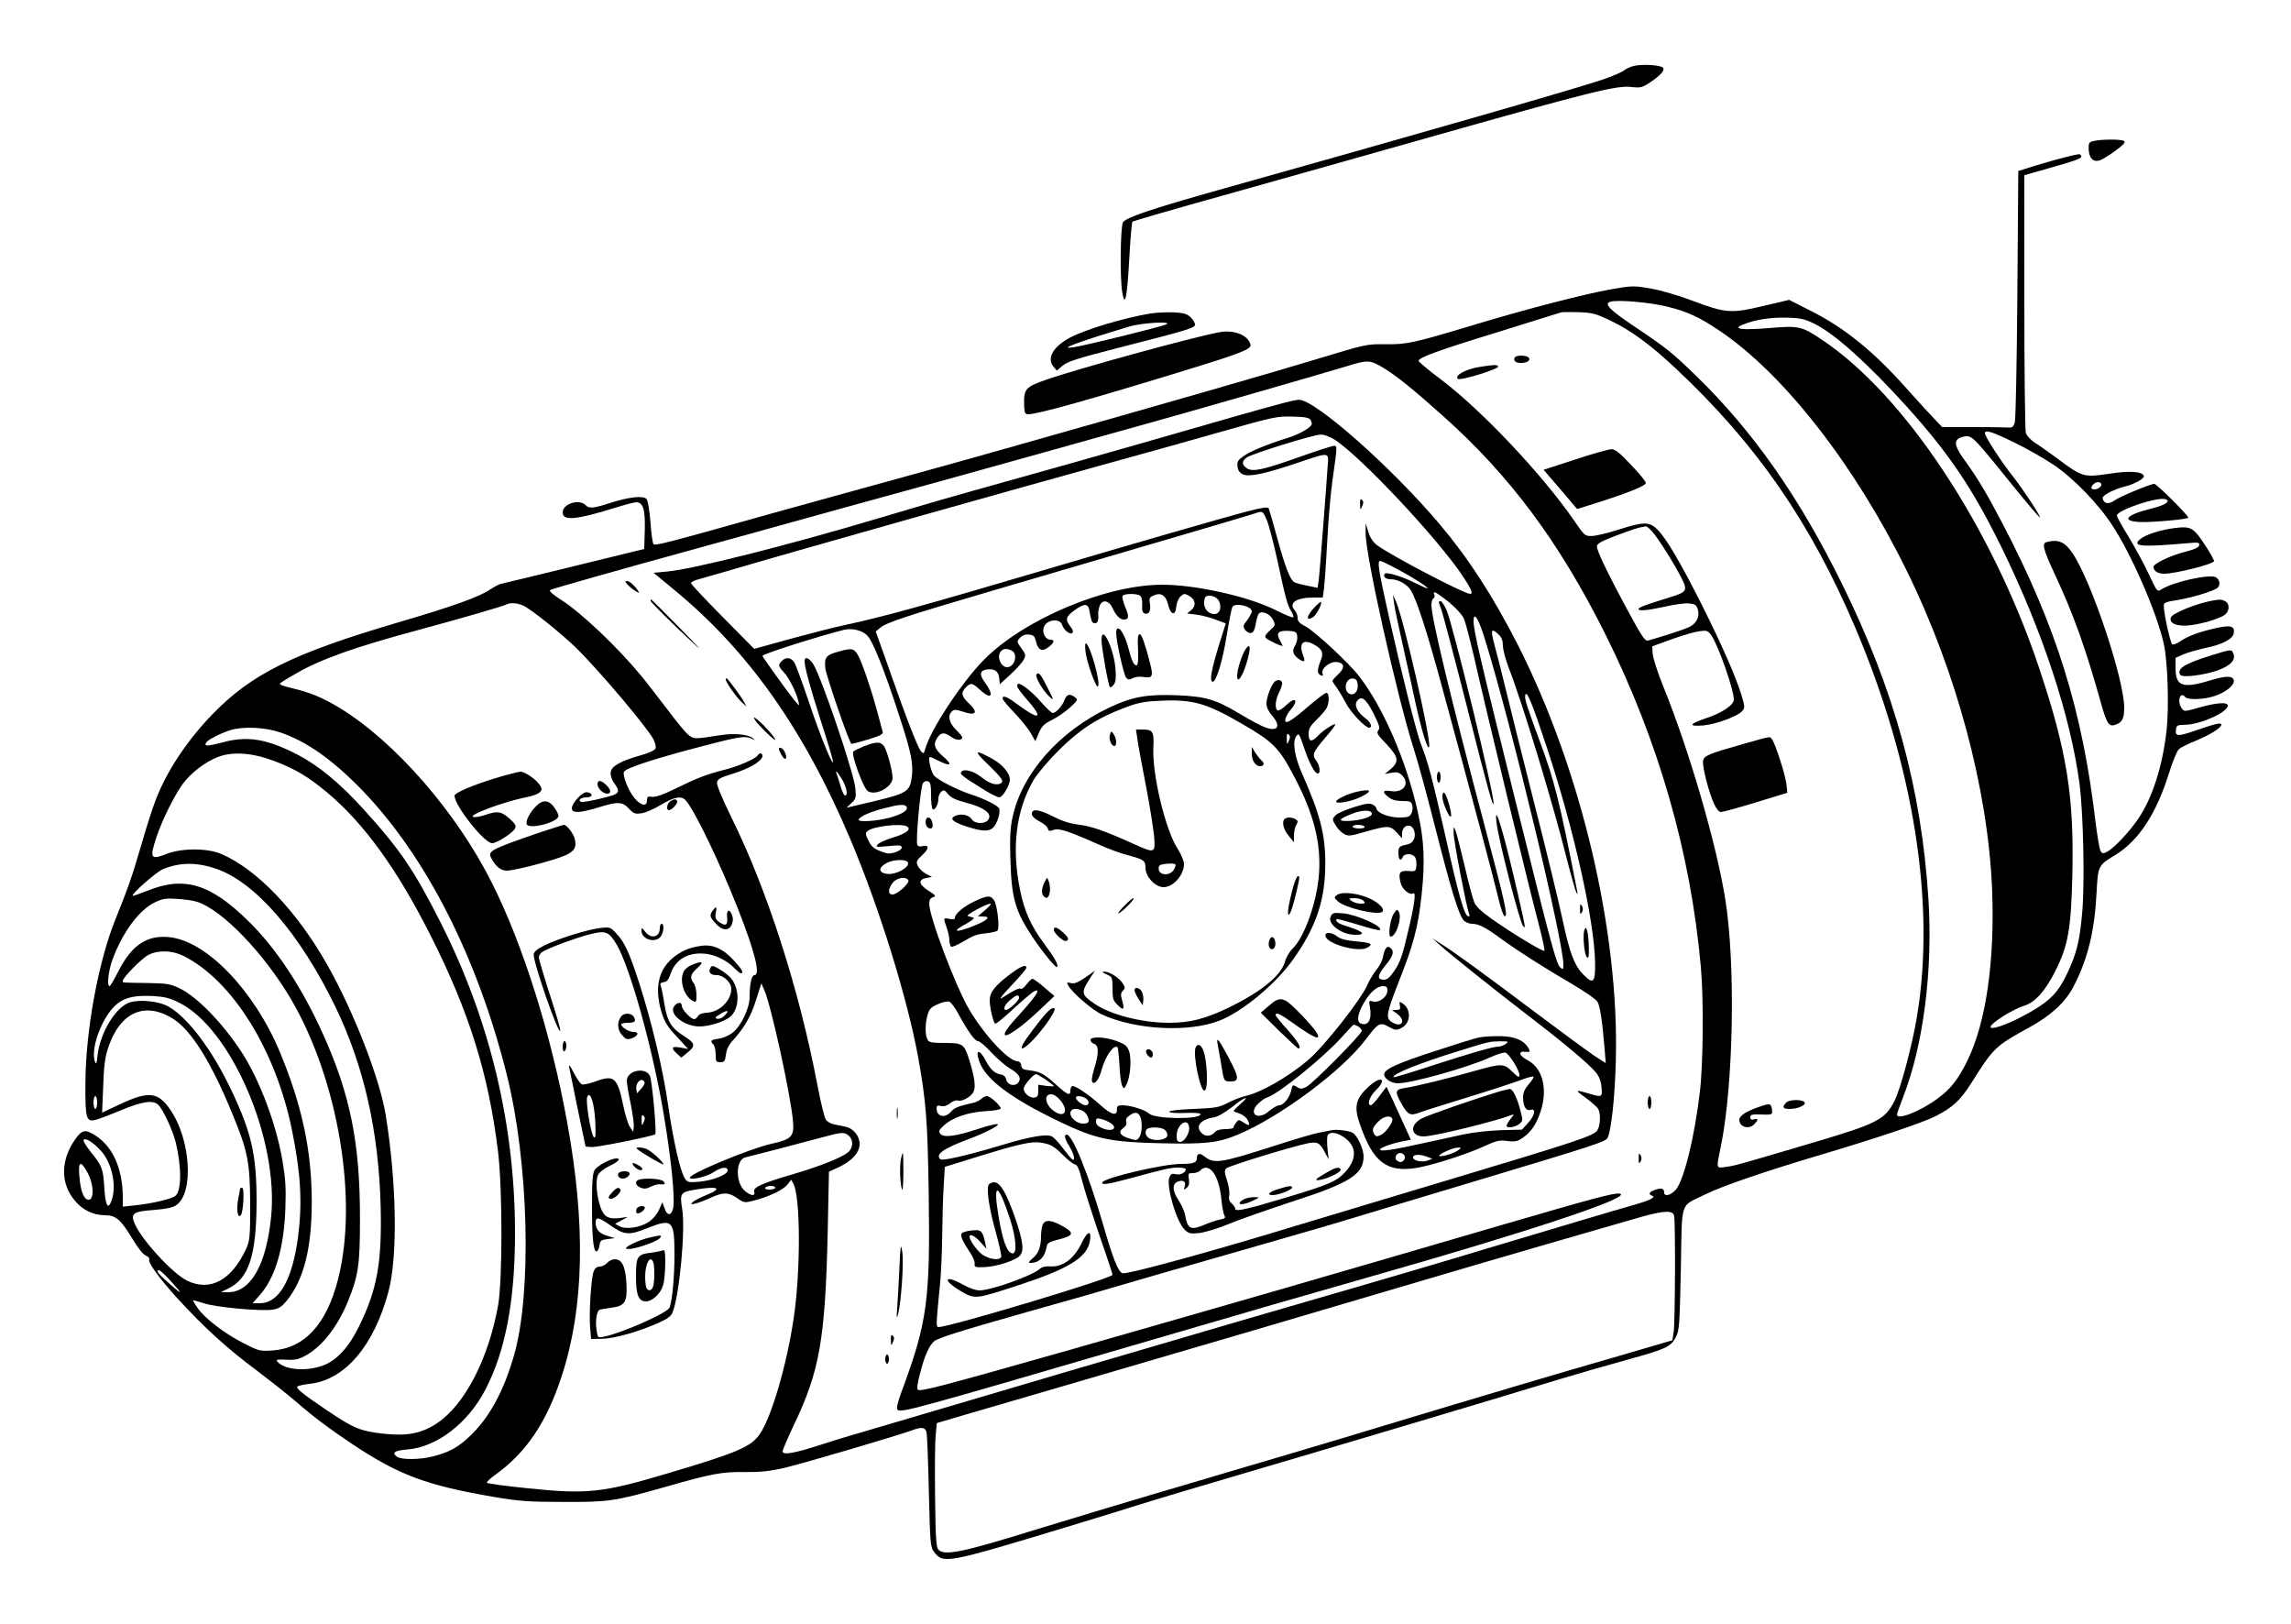 <svg version="1.0" xmlns="http://www.w3.org/2000/svg" width="1250pt" height="886pt" viewBox="0 0 1250 886" preserveAspectRatio="xMidYMid meet">

<g transform="translate(0,886) scale(0.1,-0.1)" fill="#000000" stroke="none">
<path d="M8918 8501 c-21 -4 -46 -16 -57 -25 -10 -9 -65 -33 -122 -52 -148 -50 -1068 -314 -2099 -603 -362 -102 -497 -148 -513 -174 -14 -26 -17 -303 -4 -381 15 -87 26 -35 38 174 6 113 14 208 18 211 3 3 227 68 496 143 270 76 758 213 1085 306 927 262 1062 296 1145 285 45 -5 55 -3 96 24 61 41 85 69 72 82 -14 14 -109 20 -155 10z"/>
<path d="M11425 8091 c-27 -6 -30 -10 -29 -45 2 -47 23 -71 57 -62 13 3 53 27 87 52 47 35 59 48 49 55 -16 10 -119 10 -164 0z"/>
<path d="M11275 8004 c-33 -8 -106 -28 -161 -45 l-102 -32 -5 -671 c-3 -381 -9 -684 -14 -701 -9 -26 -14 -30 -44 -27 -19 1 -105 2 -193 2 l-159 0 -46 48 c-25 26 -92 99 -148 162 -178 201 -336 329 -519 422 l-122 62 -140 -33 c-176 -42 -205 -40 -384 27 -82 31 -175 58 -232 68 -93 16 -101 16 -219 -5 -141 -25 -444 -103 -737 -191 -338 -102 -376 -110 -492 -108 -102 1 -106 0 -373 -81 -237 -72 -788 -231 -1690 -486 -148 -42 -423 -119 -610 -170 -187 -51 -488 -135 -670 -185 -575 -162 -640 -178 -649 -169 -5 4 -13 58 -17 120 -5 63 -14 118 -21 126 -17 21 -97 12 -202 -22 -91 -29 -112 -31 -132 -10 -35 35 -124 6 -124 -40 0 -48 70 -42 284 24 54 17 107 31 117 31 38 0 50 -40 47 -151 l-3 -104 -380 -93 c-209 -51 -389 -95 -401 -97 -11 -2 -38 -17 -60 -31 -57 -40 -206 -93 -496 -178 -582 -171 -807 -283 -1023 -507 -137 -143 -245 -306 -305 -462 -17 -43 -53 -155 -80 -250 -48 -165 -72 -234 -138 -397 -95 -232 -165 -613 -166 -900 -1 -197 4 -214 61 -198 21 6 79 28 129 49 116 49 176 59 206 33 26 -23 81 -141 97 -207 33 -138 32 -267 -4 -293 -22 -16 -130 -41 -218 -50 l-67 -7 0 49 c0 157 -54 279 -151 340 -54 34 -71 31 -108 -21 -81 -113 -82 -243 -2 -336 42 -51 100 -78 162 -79 61 0 86 -21 150 -126 31 -52 60 -89 75 -94 14 -6 21 -15 18 -23 -6 -17 60 -107 151 -207 150 -164 274 -277 440 -400 71 -54 166 -129 210 -167 103 -89 176 -143 305 -230 255 -170 407 -227 776 -290 138 -23 188 -27 379 -27 247 -1 279 4 545 79 265 76 315 85 441 84 89 -1 138 4 224 24 97 23 625 178 698 206 45 17 66 13 72 -12 4 -13 9 -159 13 -324 7 -283 8 -303 28 -329 50 -67 67 -64 724 135 184 56 376 115 425 131 50 16 245 74 435 130 548 161 1432 424 1835 547 99 30 260 76 358 103 219 61 242 71 270 124 20 39 21 59 28 374 7 383 -8 336 134 406 87 44 339 130 630 216 309 92 553 174 625 210 94 48 135 86 195 180 123 195 129 201 319 306 117 64 194 135 239 221 78 150 115 302 126 510 8 150 8 152 102 208 128 79 223 223 293 446 20 64 44 123 54 131 9 9 50 30 91 46 83 35 141 71 141 89 0 13 -35 4 -154 -37 -82 -28 -98 -27 -94 7 3 26 6 28 53 29 83 2 230 69 230 104 0 21 -59 17 -156 -10 -79 -23 -82 -23 -95 -5 -17 23 -18 61 -3 71 6 3 15 1 20 -7 11 -19 103 -17 166 5 59 20 106 59 101 84 -5 25 -41 26 -118 3 -162 -50 -200 -37 -200 65 l0 55 43 19 c23 10 80 26 125 36 91 19 145 48 150 80 6 38 -18 45 -94 28 -98 -22 -153 -43 -197 -72 -22 -15 -41 -22 -46 -16 -10 10 -44 164 -45 204 -1 23 4 25 78 37 83 14 192 48 214 65 19 16 14 46 -9 59 -35 18 -233 -26 -297 -67 -22 -14 -23 -13 -70 88 -27 57 -77 148 -110 203 -34 54 -62 105 -62 112 0 30 225 105 266 89 30 -11 -4 -33 -79 -51 -138 -34 -166 -68 -61 -73 60 -3 253 14 263 23 7 7 -171 185 -185 185 -21 0 -190 -70 -218 -91 -31 -23 -58 -17 -64 13 -3 15 62 49 123 64 48 11 107 44 102 57 -8 25 -76 30 -191 12 -136 -20 -145 -18 -275 79 -47 35 -105 76 -129 91 -24 16 -45 39 -49 54 -4 14 -8 336 -8 716 l0 689 130 37 c158 45 188 56 180 69 -7 12 -4 12 -80 -6z m-2174 -818 c108 -27 170 -56 279 -129 350 -234 741 -734 1024 -1312 271 -551 442 -1190 465 -1734 16 -388 -32 -727 -134 -936 -49 -101 -92 -157 -164 -209 -93 -69 -221 -119 -221 -87 0 5 16 50 35 99 110 285 161 688 137 1074 -38 604 -185 1142 -472 1723 -232 471 -484 831 -792 1131 -136 132 -161 152 -342 274 -137 92 -166 123 -129 134 41 12 221 -4 314 -28z m-310 -77 c111 -54 217 -132 354 -261 438 -411 733 -837 978 -1413 319 -752 439 -1509 336 -2122 -25 -153 -90 -397 -123 -460 -51 -101 -94 -123 -431 -223 -415 -123 -439 -130 -487 -136 -56 -8 -55 -15 -28 116 68 336 80 985 24 1340 -47 299 -197 816 -339 1165 -31 77 -57 158 -58 180 l-2 39 105 38 c58 21 126 41 151 44 42 6 47 4 66 -22 39 -56 123 -296 123 -351 0 -30 -67 -74 -156 -103 -88 -30 -93 -44 -13 -38 70 6 188 49 214 78 16 18 16 23 -4 90 -30 98 -105 269 -218 495 -111 220 -190 356 -239 405 -44 45 -75 45 -214 0 -58 -18 -123 -34 -144 -34 -38 -1 -41 1 -96 82 -175 254 -506 604 -727 771 -68 51 -123 97 -123 102 0 18 102 56 435 158 182 57 335 104 340 106 6 3 49 3 96 2 79 -3 94 -7 180 -48z m1110 -16 c110 -54 292 -218 504 -453 229 -254 358 -445 515 -765 223 -455 377 -921 426 -1290 21 -160 29 -543 15 -701 -14 -161 -30 -223 -83 -337 -47 -98 -88 -142 -186 -200 -180 -106 -320 -133 -164 -32 38 24 89 50 113 57 62 18 117 79 173 190 70 139 86 229 93 524 10 427 -29 674 -181 1129 -258 771 -734 1491 -1186 1792 -110 74 -126 77 -290 63 -145 -12 -200 -5 -143 18 67 28 152 41 239 39 79 -2 100 -7 155 -34z m-2356 -238 c73 -44 160 -114 329 -265 365 -326 633 -686 885 -1190 290 -582 466 -1194 521 -1815 16 -175 13 -527 -5 -679 -29 -250 -87 -483 -131 -536 -27 -31 -64 -41 -64 -16 0 22 -15 27 -49 15 -32 -11 -40 -24 -18 -32 24 -9 -8 -25 -103 -52 -103 -29 -464 -137 -785 -233 -244 -74 -621 -185 -975 -287 -375 -109 -479 -139 -890 -260 -201 -59 -385 -113 -410 -120 -42 -12 -743 -219 -1040 -307 -74 -22 -151 -44 -170 -50 -19 -5 -90 -27 -158 -49 -148 -48 -212 -59 -212 -37 0 8 29 75 64 149 138 289 169 467 182 1046 l7 331 51 23 c75 35 116 81 116 128 0 45 -35 87 -81 95 -16 3 -43 9 -59 12 -17 3 -37 15 -45 27 -7 12 -28 96 -45 187 -100 524 -274 1067 -472 1466 -47 96 -78 171 -76 184 2 19 17 28 90 50 90 28 158 69 158 96 0 16 -16 19 -25 4 -12 -20 -107 -61 -183 -80 -96 -24 -152 -46 -272 -105 -63 -31 -104 -45 -122 -42 -24 3 -28 0 -28 -20 0 -36 -34 -29 -69 14 -33 40 -67 126 -56 143 14 22 181 76 470 150 165 43 194 46 228 29 20 -9 20 -9 4 4 -26 21 -103 28 -177 16 -142 -22 -143 -22 -173 1 -16 12 -69 77 -119 144 -51 66 -112 146 -137 176 -129 157 -330 348 -439 417 -47 30 -68 49 -60 54 14 8 361 106 808 229 162 44 399 110 525 145 127 35 345 96 485 134 221 60 425 117 995 276 66 19 226 63 355 99 275 76 1069 304 1185 340 106 33 121 32 190 -9z m3455 -414 c63 -31 154 -83 202 -115 108 -72 245 -212 323 -332 106 -161 244 -479 281 -647 22 -97 29 -349 15 -474 -23 -197 -77 -364 -153 -478 -48 -71 -132 -161 -170 -181 -25 -13 -28 -12 -38 5 -5 11 -17 80 -26 153 -72 613 -214 1068 -506 1628 -87 166 -137 250 -205 344 -53 72 -63 104 -38 123 11 7 31 13 46 13 32 0 54 -24 263 -284 75 -92 136 -164 136 -158 0 13 -90 150 -148 224 -66 83 -152 217 -152 234 0 22 40 9 170 -55z m463 -218 c11 -10 -13 -33 -34 -33 -22 0 -24 11 -7 28 13 13 31 16 41 5z m-2451 -260 c32 -34 128 -186 164 -260 33 -66 28 -73 -69 -103 -127 -39 -167 -54 -167 -62 0 -13 45 -9 142 12 51 12 110 20 132 18 33 -3 41 -7 49 -31 13 -41 -7 -81 -51 -100 -31 -14 -140 -49 -218 -71 -18 -6 -32 14 -117 171 -94 174 -149 286 -162 330 -5 18 0 25 24 38 39 20 180 72 212 78 13 2 27 5 30 6 3 0 17 -11 31 -26z m-6159 -406 c42 -18 215 -157 296 -237 132 -132 380 -426 416 -493 10 -19 15 -42 12 -50 -4 -10 -36 -25 -79 -37 -113 -32 -162 -60 -166 -93 -2 -15 5 -39 16 -55 41 -57 36 -63 -68 -88 -52 -13 -101 -21 -108 -19 -23 8 -2 25 29 25 35 0 36 23 2 28 -24 4 -83 -59 -83 -88 0 -28 44 -26 145 5 106 33 130 32 166 -6 26 -28 34 -31 68 -26 21 2 69 23 107 46 73 44 112 51 136 24 49 -56 184 -336 284 -590 93 -237 125 -363 90 -363 -15 0 -26 -49 -26 -120 0 -61 -47 -159 -94 -195 -19 -15 -53 -29 -76 -32 -43 -6 -47 -12 -27 -32 6 -6 12 -31 12 -54 0 -38 2 -42 25 -42 22 0 26 5 31 42 3 29 16 54 43 83 60 67 95 129 123 220 l27 85 18 -41 c36 -83 141 -564 154 -704 9 -90 -5 -105 -116 -130 -122 -27 -464 -170 -446 -187 11 -12 97 9 131 33 41 27 75 31 75 8 0 -22 -79 -54 -154 -61 -60 -5 -65 -4 -80 19 -25 39 -62 203 -91 401 -28 197 -92 462 -159 669 -53 163 -79 219 -123 265 -32 35 -35 36 -88 30 -65 -7 -228 -57 -305 -95 -37 -18 -56 -34 -58 -48 -5 -38 136 -445 145 -417 2 6 -23 94 -57 197 -33 102 -60 193 -60 203 0 10 9 24 21 31 34 21 188 78 262 96 82 21 100 13 142 -58 73 -124 195 -564 254 -911 44 -258 66 -481 53 -530 -11 -40 -33 -38 -46 3 l-12 33 -18 -41 c-11 -25 -33 -51 -57 -67 -46 -30 -124 -42 -159 -23 l-24 13 35 19 34 19 -42 -6 c-62 -8 -88 6 -106 57 -22 62 -29 148 -14 178 7 14 33 35 59 47 51 24 69 43 41 43 -31 -1 -99 -37 -117 -61 -13 -20 -16 -54 -16 -211 0 -178 10 -253 30 -232 4 5 10 20 12 34 2 21 10 26 43 30 l40 5 -42 13 c-44 13 -63 35 -63 71 0 34 15 32 80 -14 77 -54 101 -56 203 -15 136 54 147 43 147 -145 0 -118 -11 -241 -26 -288 -9 -29 -263 -141 -361 -160 -31 -6 -32 -5 -38 37 -8 51 1 106 18 111 7 2 34 6 60 10 77 10 90 30 85 130 -5 95 -24 135 -63 135 -14 0 -33 -9 -42 -20 -10 -11 -28 -20 -40 -20 -16 0 -27 -9 -34 -27 -14 -36 -26 -230 -19 -308 l5 -60 60 1 c66 1 201 39 306 86 48 21 70 37 78 56 38 92 72 455 53 567 -14 85 -9 92 74 105 124 21 150 7 57 -30 -32 -13 -65 -30 -73 -38 -13 -13 -12 -14 15 -8 17 4 54 18 84 32 68 31 96 30 144 -3 37 -26 40 -26 90 -13 80 20 160 58 183 87 l21 27 12 -22 c39 -73 40 -482 1 -737 -38 -253 -119 -531 -183 -627 -48 -71 -119 -102 -507 -217 -351 -105 -439 -114 -756 -81 -121 12 -222 26 -227 30 -4 3 14 22 40 40 173 123 284 287 368 543 122 375 132 825 29 1387 -87 477 -239 962 -408 1299 -192 386 -531 776 -835 960 -94 57 -164 85 -264 108 -41 9 -65 19 -59 25 5 5 44 29 88 54 135 78 320 144 674 239 218 59 454 127 470 136 22 12 56 11 93 -4z m-1326 -692 c145 -49 287 -149 449 -316 349 -362 628 -910 789 -1552 120 -477 138 -1192 39 -1533 -54 -189 -131 -332 -231 -430 -68 -67 -116 -95 -208 -119 -74 -19 -175 -20 -200 -2 -29 22 -11 34 57 39 162 13 332 144 427 328 109 210 161 484 161 853 0 589 -137 1162 -405 1692 -146 289 -223 402 -425 624 -129 141 -241 233 -353 292 -169 88 -276 106 -412 69 -83 -22 -104 -23 -90 -1 8 15 80 51 130 67 70 22 187 17 272 -11z m-30 -157 c113 -43 181 -83 286 -170 200 -166 384 -419 567 -783 209 -413 316 -756 367 -1175 25 -203 25 -702 1 -840 -52 -293 -183 -545 -334 -645 -83 -55 -162 -71 -290 -57 -127 14 -164 29 -309 127 -136 92 -172 121 -162 131 4 4 36 11 72 15 189 23 347 210 425 504 51 195 44 595 -16 965 -33 199 -176 566 -320 819 -165 291 -381 517 -574 601 -77 34 -219 34 -302 1 -87 -34 -93 -24 -53 96 32 94 96 222 142 286 45 61 125 122 194 148 81 30 187 22 306 -23z m-317 -588 c214 -73 458 -356 651 -755 155 -321 236 -680 246 -1090 7 -306 -19 -450 -119 -653 -54 -111 -122 -185 -194 -211 -93 -35 -213 -25 -251 21 -9 11 0 12 47 10 44 -3 67 1 99 18 94 47 184 162 241 304 55 136 64 198 64 441 1 416 -52 681 -201 1012 -114 253 -253 465 -404 614 -209 207 -353 251 -553 170 -43 -17 -80 -30 -82 -28 -9 9 128 129 163 144 92 39 186 40 293 3z m-108 -179 c138 -42 368 -280 518 -536 255 -438 365 -1089 255 -1522 -63 -248 -183 -379 -360 -391 -68 -4 -73 -3 -162 43 -101 52 -209 135 -247 192 -14 20 -24 38 -23 39 1 1 27 -6 58 -16 65 -22 311 -45 376 -35 34 5 49 15 77 48 94 116 137 286 137 542 0 275 -53 524 -173 813 -140 337 -400 608 -603 629 -122 13 -205 -42 -277 -182 -24 -47 -46 -85 -50 -85 -16 0 -7 81 15 143 55 150 145 272 232 314 42 20 61 23 120 19 39 -2 87 -9 107 -15z m-69 -297 c267 -135 503 -516 591 -954 48 -238 56 -393 32 -581 -32 -234 -104 -359 -209 -359 l-39 0 40 45 c84 96 131 254 139 470 4 114 1 163 -16 264 -34 198 -123 435 -219 585 -104 161 -243 305 -340 353 -52 25 -68 28 -177 30 -146 2 -135 1 -135 12 0 18 103 122 139 141 54 28 130 26 194 -6z m-26 -254 c285 -141 546 -749 502 -1171 -27 -262 -112 -410 -236 -409 l-38 1 40 19 c113 55 154 181 155 475 0 256 -28 377 -140 612 -103 216 -233 388 -338 450 -52 31 -159 42 -215 24 -77 -26 -162 -168 -175 -291 -4 -39 -7 -49 -13 -35 -21 53 10 170 67 257 57 86 114 110 248 104 63 -4 91 -10 143 -36z m-36 -86 c100 -60 211 -237 327 -521 85 -205 96 -266 97 -493 0 -181 -2 -198 -22 -243 -79 -171 -195 -234 -320 -175 -80 38 -251 224 -289 314 -23 54 -7 65 108 73 69 6 102 13 121 27 96 69 77 359 -34 520 -67 98 -119 103 -278 28 l-94 -44 6 142 c3 104 10 160 25 205 63 198 198 262 353 167z m-411 -459 c0 -19 -4 -35 -10 -35 -5 0 -10 16 -10 35 0 19 5 35 10 35 6 0 10 -16 10 -35z m4102 -182 c26 -24 23 -68 -7 -91 -38 -30 -153 -75 -295 -117 -174 -51 -222 -73 -215 -96 8 -25 -15 -25 -48 1 -56 44 -55 174 1 186 27 6 254 65 422 110 103 28 118 29 142 7z m-4078 -85 c58 -68 83 -187 55 -267 -19 -55 -34 -30 -40 70 -6 103 -12 119 -76 197 -23 30 -41 58 -37 63 9 15 59 -18 98 -63z m-78 -113 c39 -68 39 -164 0 -149 -22 8 -37 54 -43 127 -7 81 7 88 43 22z m3754 -85 c0 -5 -14 -10 -31 -10 -17 0 -28 4 -24 10 3 6 17 10 31 10 13 0 24 -4 24 -10z m4904 -152 c8 -31 6 -570 -2 -632 l-7 -48 -290 -85 c-331 -95 -804 -236 -1205 -357 -151 -46 -430 -130 -620 -186 -190 -56 -388 -114 -440 -130 -52 -16 -167 -49 -255 -75 -216 -64 -451 -135 -680 -205 -387 -120 -486 -140 -516 -103 -11 12 -15 75 -17 282 -2 146 -1 298 3 336 l6 71 142 42 c78 23 327 95 552 161 543 158 1557 456 2015 592 207 62 1025 299 1145 333 119 32 161 33 169 4z m-8218 -340 c81 -88 87 -100 17 -39 -67 58 -86 81 -65 81 4 0 26 -19 48 -42z"/>
<path d="M8265 6910 c-10 -16 4 -30 30 -30 35 0 54 10 48 26 -6 16 -68 19 -78 4z"/>
<path d="M8078 6859 c-77 -11 -144 -47 -124 -66 12 -12 229 55 220 68 -6 10 -16 10 -96 -2z"/>
<path d="M8594 6353 l-172 -56 92 -107 91 -107 108 34 c165 52 267 93 267 108 0 8 -36 52 -81 99 -63 67 -87 86 -108 85 -14 0 -103 -25 -197 -56z"/>
<path d="M9525 4805 c-206 -58 -230 -68 -233 -98 -4 -32 33 -176 61 -234 11 -25 26 -43 36 -43 9 -1 94 23 190 52 l173 53 -5 47 c-6 52 -62 225 -79 245 -13 16 0 18 -143 -22z"/>
<path d="M9746 2845 c-25 -25 -19 -35 19 -35 41 0 87 19 82 34 -6 19 -83 19 -101 1z"/>
<path d="M9594 2820 c-67 -23 -104 -48 -104 -69 0 -41 54 -55 83 -23 22 24 21 31 -3 25 -14 -4 -20 0 -20 12 0 13 9 16 48 15 73 -3 74 -2 70 27 -4 34 -12 35 -74 13z"/>
<path d="M6975 6654 c-116 -31 -235 -65 -770 -219 -242 -69 -570 -162 -730 -206 -319 -89 -343 -96 -690 -199 -501 -149 -1004 -275 -1144 -288 l-75 -7 109 -90 c408 -335 712 -765 966 -1367 158 -374 310 -865 369 -1188 43 -240 51 -346 57 -732 9 -595 -7 -710 -148 -1091 -22 -59 -29 -91 -22 -98 18 -18 81 -1 1323 362 663 194 868 253 1240 359 878 249 1458 442 1377 458 -28 6 -153 -28 -667 -178 -1015 -297 -1495 -435 -2335 -675 -694 -197 -815 -229 -827 -217 -6 6 -2 40 13 93 24 94 48 146 75 171 21 18 137 55 504 159 140 40 282 80 315 89 33 10 211 61 395 115 184 53 484 139 665 191 182 52 380 110 440 129 61 19 344 104 630 190 661 198 715 216 726 237 20 37 40 222 45 418 20 705 -188 1590 -535 2273 -136 266 -268 470 -426 657 -266 315 -683 682 -769 679 -12 0 -61 -11 -111 -25z m175 -84 c5 -8 8 -19 7 -25 -6 -19 -70 -55 -131 -74 -109 -34 -200 -71 -239 -98 -32 -22 -38 -31 -35 -57 2 -22 11 -35 30 -44 33 -16 125 4 313 68 160 54 155 54 149 -22 -2 -35 -13 -180 -24 -323 -11 -143 -22 -279 -25 -301 l-6 -41 -58 12 c-32 6 -63 15 -70 19 -22 14 -49 83 -91 236 -23 85 -45 160 -48 167 -5 8 -36 4 -117 -17 -123 -32 -653 -185 -1115 -322 -649 -192 -875 -254 -1080 -298 -58 -12 -193 -47 -300 -76 l-195 -54 -172 174 c-95 96 -173 179 -173 185 0 5 19 15 43 21 23 6 94 27 157 45 303 90 1552 443 2195 620 127 35 336 93 464 130 329 93 336 95 429 92 61 -1 85 -6 92 -17z m131 -108 c145 -93 574 -551 706 -754 43 -66 51 -88 34 -88 -32 0 -439 213 -508 266 -21 16 -38 41 -47 72 l-15 47 0 -52 c-2 -117 172 -895 264 -1183 24 -74 77 -271 119 -437 84 -330 125 -464 152 -494 9 -10 30 -19 46 -19 37 0 75 -20 163 -85 84 -61 216 -146 383 -244 67 -39 129 -82 137 -95 15 -22 27 -103 40 -259 l6 -77 -65 42 c-35 24 -178 129 -318 234 -275 207 -430 320 -511 372 l-52 33 40 -36 c62 -55 302 -247 486 -388 188 -144 325 -259 365 -306 19 -23 29 -48 32 -82 5 -56 4 -57 -72 -34 -73 22 -75 19 -13 -25 31 -23 61 -49 67 -60 15 -28 12 -92 -5 -117 -21 -30 -107 -59 -805 -268 -344 -103 -706 -212 -805 -242 -484 -148 -957 -278 -981 -269 -24 9 -51 78 -107 271 -79 272 -166 485 -197 485 -16 0 -11 -23 15 -65 25 -40 34 -82 15 -70 -6 4 -28 31 -50 60 -22 30 -49 59 -61 65 -27 15 -118 0 -269 -46 -201 -60 -329 -89 -340 -78 -27 27 17 58 154 109 91 34 174 77 159 82 -7 3 -55 -9 -106 -26 -120 -40 -188 -49 -206 -27 -11 14 -9 20 18 45 47 44 132 73 229 79 45 2 82 9 82 14 0 16 -57 68 -75 68 -9 0 -23 -7 -31 -15 -9 -8 -27 -18 -42 -21 -83 -19 -105 -27 -124 -50 -33 -37 -78 -26 -78 19 0 15 5 18 24 13 16 -4 32 1 50 15 15 12 33 18 42 15 20 -8 71 19 85 46 14 26 7 80 -21 170 -29 93 -35 98 -135 98 -73 0 -86 3 -95 19 -13 25 -13 86 1 134 9 32 18 42 55 58 24 11 53 18 63 14 10 -3 33 -34 51 -68 49 -91 89 -147 106 -147 9 0 41 -27 72 -61 31 -33 76 -72 99 -86 53 -31 67 -53 50 -78 -19 -25 -60 -16 -67 15 -4 17 -14 26 -30 28 -32 5 -57 28 -81 74 -35 69 -61 64 -34 -8 37 -96 174 -198 441 -326 191 -91 272 -109 539 -115 250 -6 318 1 427 46 232 97 568 347 699 519 69 92 78 97 126 70 35 -19 42 -20 68 -7 53 25 57 104 6 136 -16 10 -17 8 -13 -13 4 -20 0 -24 -19 -24 l-24 -1 28 -20 c53 -40 23 -81 -32 -43 -31 22 -26 47 42 221 79 199 104 294 123 466 20 186 15 302 -21 460 -62 277 -187 565 -318 736 -57 74 -241 245 -293 273 -34 17 -44 29 -44 47 0 14 -7 32 -16 42 -35 39 9 69 100 69 l53 0 7 48 c3 27 11 132 16 233 10 190 22 312 44 459 10 69 10 86 -1 88 -7 2 -90 -24 -184 -58 -209 -74 -263 -86 -296 -65 -29 20 -29 40 1 60 32 21 363 124 402 124 17 1 49 -11 75 -27z m-370 -438 c12 -25 38 -128 60 -227 43 -201 54 -241 76 -275 8 -13 12 -26 9 -30 -4 -3 -48 15 -99 41 -147 73 -433 137 -615 137 -308 0 -754 -188 -973 -409 -124 -126 -295 -386 -322 -491 -6 -22 -8 -23 -21 -10 -17 17 -83 186 -182 470 l-66 185 26 21 c31 27 143 64 606 200 994 291 1405 412 1440 424 39 13 40 13 61 -36z m722 -274 c88 -47 169 -100 154 -100 -4 0 -33 13 -65 29 -73 37 -160 63 -167 50 -10 -15 5 -29 31 -29 42 0 90 -26 112 -61 33 -55 88 -224 172 -534 166 -610 284 -1054 305 -1144 12 -52 27 -97 34 -99 21 -7 4 70 -106 483 -188 707 -293 1143 -293 1215 0 16 5 32 11 35 6 4 8 13 5 21 -8 20 3 17 43 -13 57 -41 101 -86 117 -115 8 -15 32 -108 55 -205 72 -318 306 -1285 356 -1471 19 -73 33 -136 29 -139 -7 -7 -182 99 -290 176 -51 36 -84 67 -92 88 -8 18 -32 108 -53 200 -22 92 -44 179 -50 193 -9 23 -10 22 -10 -15 0 -40 70 -403 84 -439 6 -14 4 -17 -6 -14 -20 7 -50 110 -123 438 -72 317 -94 400 -132 497 -26 67 -104 378 -178 708 -55 246 -62 295 -46 295 6 0 53 -22 103 -50z m-1414 -139 c10 -7 14 -24 13 -50 -2 -31 1 -43 14 -48 22 -8 35 16 28 54 -5 28 -3 34 20 44 40 19 68 1 80 -52 14 -56 40 -60 44 -8 2 21 12 45 23 55 19 17 23 17 47 3 35 -19 40 -54 11 -78 l-22 -18 49 -6 c27 -3 75 -15 105 -27 l57 -21 -39 -124 c-40 -132 -50 -188 -34 -194 19 -7 55 108 78 252 13 79 27 149 31 156 16 25 106 4 106 -25 0 -9 -23 -48 -36 -62 -16 -15 -8 -39 16 -52 23 -12 35 3 43 54 4 22 11 44 16 49 17 17 60 -2 76 -33 15 -30 15 -31 -17 -60 -24 -22 -29 -33 -21 -41 14 -14 96 -51 91 -41 -2 4 -10 20 -18 35 -18 36 -3 48 55 45 35 -3 40 -6 43 -30 2 -15 -4 -38 -13 -52 -18 -27 -9 -52 27 -75 26 -16 31 -10 18 23 -25 66 -1 92 57 61 48 -26 57 -47 38 -91 -19 -47 -19 -70 1 -78 12 -5 15 -2 10 9 -10 27 39 67 77 63 43 -4 47 -31 8 -67 -17 -16 -31 -32 -31 -36 0 -3 11 -21 24 -38 13 -18 35 -55 49 -82 24 -49 105 -135 127 -135 21 0 9 30 -21 52 -43 32 -62 70 -45 93 24 33 49 13 90 -67 32 -65 37 -80 26 -93 -11 -13 -4 -24 44 -74 67 -71 71 -96 24 -137 l-33 -27 37 7 c30 5 41 3 58 -14 44 -44 8 -97 -60 -86 -47 7 -51 -4 -14 -33 19 -15 41 -21 75 -21 43 0 49 -3 55 -24 3 -13 1 -34 -6 -45 -9 -18 -20 -21 -68 -21 -56 0 -122 27 -122 50 0 5 -9 14 -21 21 -17 8 -38 6 -103 -15 -45 -14 -91 -34 -100 -45 -18 -19 -18 -21 1 -53 10 -18 31 -39 45 -47 24 -14 35 -13 120 12 120 34 133 34 169 -5 l29 -32 0 26 c0 48 51 61 66 16 11 -34 -4 -67 -34 -74 -49 -11 -52 -13 -52 -49 0 -36 13 -47 24 -20 7 19 50 20 65 1 7 -8 11 -30 9 -48 -3 -32 -4 -33 -44 -30 -47 4 -56 -10 -42 -65 9 -36 50 -69 69 -57 15 9 8 -53 -22 -181 -37 -159 -48 -192 -81 -241 -25 -37 -39 -49 -58 -49 -38 0 -35 25 10 79 42 51 49 76 26 95 -17 15 -31 -2 -40 -49 -3 -19 -20 -52 -37 -72 -16 -21 -37 -55 -46 -76 -34 -83 -242 -346 -330 -419 -112 -93 -249 -171 -336 -192 -27 -6 -72 -24 -100 -39 -47 -24 -65 -27 -185 -32 -78 -3 -132 -9 -132 -15 0 -6 34 -9 85 -7 53 2 85 0 85 -7 0 -29 -246 -27 -279 3 -23 21 -102 46 -146 46 -26 0 -31 -4 -31 -22 2 -39 -30 -31 -89 22 -66 60 -144 112 -156 104 -5 -3 -9 -14 -9 -25 0 -29 -15 -23 -74 30 -68 62 -90 74 -146 81 -37 4 -46 9 -48 28 -2 13 -10 22 -20 22 -48 0 -178 138 -263 281 -73 122 -219 507 -219 578 0 21 6 32 21 36 18 6 15 10 -26 36 -53 34 -57 61 -10 69 l30 6 -33 17 c-18 10 -38 29 -44 43 -11 23 -8 29 26 61 38 36 36 56 -4 46 -10 -3 -21 0 -25 7 -10 17 17 319 31 338 6 9 18 13 28 9 13 -5 16 -21 16 -76 0 -38 4 -72 9 -76 13 -7 31 27 31 58 0 14 7 30 16 38 13 11 19 9 37 -14 16 -19 43 -32 94 -45 107 -28 151 -63 123 -97 -18 -22 -73 -19 -87 4 -15 24 -55 34 -88 21 -38 -15 -19 -34 58 -59 82 -27 121 -29 145 -7 21 18 42 82 34 104 -5 16 -80 54 -152 77 -74 24 -181 78 -203 103 -18 20 -36 102 -23 102 4 0 24 -9 46 -20 67 -34 80 -24 28 21 -51 44 -59 69 -32 107 19 27 38 28 75 1 28 -20 59 -20 59 -1 0 4 -16 23 -35 42 -38 37 -46 78 -20 100 11 10 23 9 57 -2 75 -26 88 -6 33 46 -40 38 -43 58 -15 86 27 27 34 26 80 -16 61 -56 76 -28 23 44 -32 43 -27 66 15 70 41 4 60 -11 64 -50 l3 -31 58 53 c32 29 64 65 72 80 13 25 12 30 -12 63 -26 36 -26 37 -8 57 13 14 29 20 49 18 26 -3 32 -9 39 -40 11 -45 33 -55 66 -30 33 24 38 42 12 42 -25 0 -45 34 -37 64 11 45 88 57 101 17 9 -29 44 -56 56 -44 6 6 3 18 -11 35 -29 38 -25 54 22 88 56 41 76 39 83 -7 10 -56 13 -63 30 -63 14 0 20 16 17 52 -1 10 3 29 8 43 14 36 50 30 69 -10 19 -42 41 -65 62 -65 29 0 31 16 8 69 -11 27 -18 55 -14 60 8 13 75 14 94 2z m425 -20 c10 -11 16 -31 14 -48 -6 -58 -88 -34 -88 26 0 15 3 31 7 34 13 14 50 7 67 -12z m1460 -225 c146 -474 426 -1638 426 -1770 0 -24 -2 -27 -15 -16 -23 19 -43 92 -240 885 -200 804 -235 955 -235 1005 0 60 28 15 64 -104z m-3374 29 c32 -30 95 -189 178 -445 63 -192 76 -257 67 -328 -10 -80 -26 -90 -205 -133 l-152 -36 27 25 c25 23 27 30 22 81 -8 86 -188 615 -230 678 -24 36 -47 43 -47 16 0 -34 30 -141 88 -324 33 -101 62 -197 65 -214 14 -68 -66 123 -127 308 -37 109 -74 210 -82 223 -19 28 -46 31 -68 8 -22 -21 -20 -28 10 -61 29 -30 68 -109 80 -158 7 -30 7 -30 -26 10 -41 51 -170 231 -170 237 0 10 316 110 445 142 43 10 97 -2 125 -29z m3447 3 c16 -15 23 -33 23 -60 0 -21 15 -79 34 -127 75 -194 239 -733 316 -1042 23 -90 46 -170 51 -178 7 -12 8 -10 4 9 -94 481 -123 598 -199 803 -80 217 -88 243 -84 264 7 32 36 -38 118 -285 146 -441 259 -943 263 -1172 2 -110 -9 -123 -63 -68 -50 50 -75 116 -115 303 -20 94 -88 375 -152 625 -63 250 -135 535 -158 632 -24 98 -52 209 -63 248 -20 75 -15 86 25 48z m-2656 -88 c35 -19 15 -90 -26 -90 -36 0 -59 62 -33 88 15 15 33 15 59 2z m1887 -186 c3 -34 -18 -60 -43 -50 -39 15 -24 90 18 84 16 -2 23 -11 25 -34z m-2813 -517 c25 -44 33 -87 15 -87 -5 0 -17 26 -26 58 -9 31 -18 60 -21 65 -2 4 -2 7 1 7 3 0 17 -20 31 -43z m351 -148 c11 -19 -21 -40 -92 -60 -74 -20 -180 -26 -169 -9 11 18 64 41 138 60 84 22 113 24 123 9z m2539 -39 c0 -18 -69 -38 -134 -39 -54 -1 -46 11 25 39 57 23 109 23 109 0z m-2536 -69 c25 -16 -5 -39 -79 -61 -37 -11 -74 -28 -81 -37 -13 -15 -8 -15 59 -9 60 6 72 5 72 -8 0 -18 -60 -39 -86 -30 -63 20 -77 30 -95 67 -17 33 -18 42 -7 52 27 27 186 45 217 26z m2496 -1 c4 -6 -8 -10 -29 -10 -20 0 -36 5 -36 10 0 6 13 10 29 10 17 0 33 -4 36 -10z m-2490 -200 c0 -26 -65 -61 -110 -58 -53 4 -56 35 -5 61 42 21 115 20 115 -3z m1 -92 c9 -15 -60 -78 -86 -78 -26 0 -26 29 1 64 22 28 72 36 85 14z m2614 -602 c0 -34 -45 -68 -77 -60 -25 7 -25 6 -18 -34 11 -65 -10 -101 -50 -86 -24 9 -18 54 15 110 34 60 73 94 106 94 19 0 24 -5 24 -24z m-159 -196 c10 -6 19 -17 19 -24 0 -18 -267 -288 -303 -306 -22 -11 -32 -12 -47 -2 -27 16 -28 16 -35 -18 -9 -39 -42 -80 -65 -80 -11 0 -35 -14 -55 -31 -63 -56 -119 -14 -57 43 15 14 37 29 49 32 60 19 311 222 406 330 32 36 61 66 63 66 3 0 14 -5 25 -10z m-1705 -290 c24 -17 44 -33 44 -35 0 -3 -19 -2 -43 1 l-42 6 0 -33 c0 -27 -4 -35 -22 -37 -28 -4 -65 32 -56 55 7 22 53 73 66 73 4 0 28 -14 53 -30z m78 -111 c54 -64 20 -106 -43 -53 -40 34 -44 84 -7 84 15 0 34 -12 50 -31z m137 11 c23 -13 25 -40 2 -40 -18 0 -53 28 -53 42 0 11 27 10 51 -2z m845 -35 c-22 -19 -37 -36 -35 -38 2 -1 17 -7 34 -13 16 -5 35 -20 42 -34 16 -32 11 -35 -22 -14 -26 17 -28 17 -41 -1 -8 -10 -14 -22 -14 -27 0 -4 -20 -8 -44 -8 -26 0 -48 -6 -56 -15 -20 -24 -50 -28 -71 -9 -40 36 -13 75 63 88 23 4 61 26 100 56 69 57 104 67 44 15z m-846 -45 c11 -11 20 -29 20 -40 0 -16 -7 -20 -30 -20 -44 0 -87 50 -63 73 13 14 54 6 73 -13z m300 -19 c14 -28 12 -94 -4 -116 -12 -17 -18 -18 -55 -6 -50 15 -62 36 -32 57 14 10 20 22 16 34 -4 12 2 24 17 34 30 21 45 20 58 -3z m-162 -37 c45 -29 11 -52 -44 -29 -24 10 -34 20 -34 36 0 18 4 20 28 14 15 -3 37 -13 50 -21z m430 -22 c5 -31 -25 -82 -48 -82 -16 0 -20 7 -20 35 0 59 60 101 68 47z m-134 -15 c10 -7 17 -22 15 -33 -5 -23 -66 -32 -99 -14 -22 12 -27 45 -7 53 24 10 73 7 91 -6z m-641 -78 c25 -6 56 -28 85 -59 26 -26 55 -50 66 -52 14 -2 24 -24 41 -93 13 -49 55 -182 94 -295 39 -112 71 -209 71 -215 0 -18 -887 -285 -949 -285 -15 0 -14 10 9 245 5 55 10 172 11 260 1 88 4 207 8 265 l6 104 220 68 c224 68 271 76 338 57z"/>
<path d="M7421 6110 c0 -33 1 -34 11 -12 8 17 8 26 0 34 -9 9 -12 4 -11 -22z"/>
<path d="M7166 5540 c-38 -43 -41 -69 -5 -49 20 10 55 76 46 85 -2 3 -21 -14 -41 -36z"/>
<path d="M8070 3200 c-25 -5 -137 -40 -249 -77 -193 -63 -260 -93 -268 -120 -8 -22 35 -53 72 -53 78 0 381 85 507 142 37 17 74 28 83 25 20 -8 75 -96 75 -121 0 -17 -6 -15 -38 17 -46 45 -58 46 -193 8 -154 -44 -338 -89 -391 -96 -58 -9 -60 -19 -18 -92 32 -56 46 -62 97 -42 15 6 129 42 253 80 124 38 256 81 293 95 37 14 71 24 74 20 3 -3 -8 -21 -26 -41 -22 -26 -31 -46 -31 -71 0 -49 16 -77 41 -69 31 10 24 -30 -14 -72 l-33 -36 -115 -3 c-65 -2 -153 -12 -204 -23 -49 -11 -151 -33 -225 -49 -168 -37 -230 -46 -230 -33 0 10 73 36 132 46 l36 7 -28 61 c-15 34 -45 99 -66 145 l-39 83 -38 -50 c-20 -28 -42 -51 -47 -51 -23 0 -8 48 25 80 65 63 33 85 -36 23 -72 -65 -83 -109 -50 -204 72 -211 148 -268 314 -240 92 17 269 73 366 118 66 30 83 34 126 28 45 -5 55 -3 92 24 25 18 51 49 67 83 68 140 47 283 -49 334 -47 24 -54 50 -12 46 25 -3 27 -1 18 17 -24 44 -72 66 -151 68 -41 1 -95 -2 -120 -7z m146 -35 c-11 -8 -29 -15 -40 -15 -30 0 -151 -35 -370 -106 -109 -36 -200 -63 -202 -61 -15 15 146 79 361 145 165 51 161 50 220 51 46 0 48 -1 31 -14z m-619 -410 c5 -17 -36 -75 -63 -87 -21 -10 -27 -9 -35 3 -15 24 -10 39 21 70 29 30 69 37 77 14z m358 -171 c-22 -17 -94 -38 -102 -30 -8 8 77 46 102 45 20 0 20 0 0 -15z m-291 -31 c6 -14 -8 -33 -24 -33 -3 0 -11 4 -18 8 -17 12 -4 42 18 42 10 0 21 -8 24 -17z m123 -4 l28 -11 -24 -9 c-31 -12 -81 -2 -81 17 0 17 37 18 77 3z"/>
<path d="M8190 2908 c-148 -44 -402 -133 -435 -151 -66 -37 -58 -97 14 -97 56 1 381 80 476 116 18 7 18 6 -3 -20 -12 -16 -22 -33 -22 -37 0 -16 47 -10 69 9 21 17 21 19 6 75 -18 71 -42 117 -58 116 -6 -1 -28 -6 -47 -11z"/>
<path d="M7265 2694 c-11 -2 -45 -9 -75 -15 -30 -6 -138 -38 -239 -71 -294 -94 -325 -99 -380 -57 -26 21 -41 17 -41 -11 0 -23 -19 -30 -87 -30 -96 0 -412 -74 -428 -100 -10 -16 27 -12 131 16 214 58 240 64 282 64 23 0 42 -4 42 -9 0 -18 -30 -33 -55 -27 -21 5 -27 2 -35 -18 -18 -48 39 -243 85 -286 21 -20 31 -22 78 -17 29 3 103 25 163 50 60 25 216 79 346 122 314 101 388 149 388 246 0 40 -35 116 -60 129 -22 12 -88 20 -115 14z m66 -37 c72 -49 75 -119 8 -192 -46 -50 -90 -69 -324 -139 -206 -62 -275 -78 -275 -62 0 7 -9 21 -20 31 -14 12 -17 25 -13 45 3 16 -3 52 -12 80 -15 44 -15 54 -4 66 14 13 344 115 442 136 55 11 68 5 97 -51 l19 -36 -6 57 c-3 31 -3 64 0 72 9 23 49 20 88 -7z m-718 -185 c26 -29 44 -83 51 -156 4 -38 11 -77 16 -86 8 -15 4 -19 -26 -24 -19 -4 -55 -16 -80 -27 -78 -33 -94 -25 -108 52 -3 20 -20 57 -37 83 -34 51 -34 90 1 101 28 9 42 -3 34 -28 -6 -20 -5 -21 11 -7 12 10 15 23 12 47 -5 31 -4 33 22 33 16 0 34 7 41 15 17 20 43 19 63 -3z"/>
<path d="M7233 2460 c-61 -35 -67 -45 -20 -35 46 11 109 44 102 55 -10 16 -27 12 -82 -20z"/>
<path d="M6978 2374 c-54 -16 -71 -34 -34 -34 32 0 106 29 106 41 0 12 -16 10 -72 -7z"/>
<path d="M6794 2320 c-12 -5 -25 -13 -29 -19 -10 -17 26 -13 70 8 40 19 40 19 10 20 -16 0 -40 -4 -51 -9z"/>
<path d="M7606 5570 c3 -25 25 -130 49 -235 23 -104 55 -246 69 -314 35 -158 69 -265 74 -233 8 49 -143 709 -182 792 l-16 35 6 -45z"/>
<path d="M7850 5576 c0 -2 7 -23 16 -47 8 -24 71 -262 139 -529 115 -454 143 -553 144 -522 3 53 -222 976 -257 1055 -12 26 -26 47 -31 47 -6 0 -11 -2 -11 -4z"/>
<path d="M7840 4620 c0 -16 5 -30 10 -30 6 0 10 14 10 30 0 17 -4 30 -10 30 -5 0 -10 -13 -10 -30z"/>
<path d="M7870 4513 c0 -33 40 -123 47 -106 6 16 -24 120 -37 128 -6 4 -10 -6 -10 -22z"/>
<path d="M8165 4373 c11 -96 127 -546 146 -567 14 -15 12 -4 -26 162 -76 336 -135 535 -120 405z"/>
<path d="M6090 5406 c0 -44 42 -231 55 -244 10 -11 17 -12 35 -2 13 7 37 10 55 7 53 -9 59 1 40 74 -25 100 -46 159 -56 159 -11 0 -13 -16 -9 -102 1 -43 -2 -68 -9 -68 -15 0 -27 26 -46 100 -22 85 -65 135 -65 76z"/>
<path d="M6010 5368 c0 -40 37 -248 46 -257 3 -3 12 3 21 14 11 15 13 36 9 89 -10 112 -76 246 -76 154z"/>
<path d="M5923 5303 c7 -57 56 -195 67 -188 19 12 -44 235 -66 235 -4 0 -4 -21 -1 -47z"/>
<path d="M6796 5318 c-21 -32 -46 -111 -46 -146 0 -44 28 -6 51 69 25 82 23 118 -5 77z"/>
<path d="M5655 5180 c-8 -14 35 -88 70 -120 27 -24 27 -24 -9 47 -37 75 -50 90 -61 73z"/>
<path d="M6951 5137 c-19 -24 -41 -85 -41 -116 0 -19 11 -43 30 -64 52 -60 32 -92 -40 -64 -22 8 -81 40 -133 71 -136 81 -186 96 -347 103 -163 6 -241 -8 -365 -66 -275 -129 -480 -361 -531 -602 -12 -56 -15 -112 -11 -229 6 -212 26 -280 123 -426 55 -81 125 -167 131 -160 10 10 -11 49 -71 129 -70 94 -107 176 -130 289 -48 233 -23 438 75 605 19 32 79 103 134 158 114 114 213 178 357 232 78 30 109 36 202 40 174 8 248 -13 441 -125 174 -101 203 -130 289 -294 103 -196 144 -355 133 -521 -10 -153 -78 -347 -144 -412 -17 -16 -36 -49 -42 -71 -20 -77 -134 -168 -315 -255 -123 -58 -204 -79 -317 -79 -147 0 -317 43 -406 103 -76 52 -77 61 -21 147 l23 35 -25 -18 c-68 -48 -85 -56 -108 -50 -21 5 -23 3 -14 -13 21 -39 133 -136 185 -159 183 -84 473 -99 641 -33 124 48 305 198 401 333 126 177 176 324 176 525 0 158 -28 266 -126 488 -42 94 -55 177 -32 206 13 18 16 14 41 -60 28 -85 59 -144 76 -144 17 0 11 46 -9 71 -24 31 -17 47 53 128 31 36 54 67 51 69 -6 7 -67 -34 -94 -62 -34 -37 -51 -33 -51 9 0 29 8 44 43 78 24 23 49 52 55 64 16 30 15 83 -1 83 -8 0 -55 -36 -106 -80 -95 -82 -128 -99 -116 -57 4 12 15 31 25 42 47 54 30 78 -21 29 -20 -20 -42 -33 -48 -30 -17 11 -13 58 9 101 11 22 18 45 15 52 -6 17 -30 17 -44 0z m81 -319 c-10 -22 -11 -21 -11 12 -1 26 2 31 11 22 8 -8 8 -17 0 -34z"/>
<path d="M5550 5116 c0 -7 25 -41 55 -75 64 -72 73 -101 25 -76 -17 9 -54 34 -83 55 -52 40 -77 49 -77 29 0 -6 29 -41 64 -77 35 -37 76 -87 90 -112 l25 -44 19 45 c16 38 29 50 73 72 30 15 74 45 98 68 42 39 44 42 26 55 -28 21 -44 17 -56 -13 -12 -34 -48 -73 -65 -73 -7 0 -35 27 -64 60 -45 52 -104 100 -124 100 -3 0 -6 -6 -6 -14z"/>
<path d="M6205 4833 c3 -27 24 -140 46 -253 22 -113 42 -240 46 -282 7 -94 6 -95 -112 -42 -157 71 -231 97 -300 105 -48 6 -91 20 -138 44 -78 40 -117 45 -117 15 0 -13 14 -27 41 -41 23 -11 43 -29 46 -39 4 -15 9 -16 31 -8 30 11 77 -4 248 -80 51 -23 120 -48 155 -57 91 -24 99 -30 99 -71 0 -47 54 -104 98 -104 54 0 112 66 112 127 0 16 -16 53 -35 83 -67 103 -140 410 -132 553 4 87 -2 97 -63 97 l-32 0 7 -47z m208 -689 c3 -4 -1 -17 -10 -31 -21 -32 -76 -30 -81 4 -2 14 3 23 15 26 28 7 69 8 76 1z"/>
<path d="M6056 4852 c-8 -23 8 -62 24 -62 15 0 12 43 -4 65 -13 18 -14 18 -20 -3z"/>
<path d="M6830 4748 c0 -37 20 -68 45 -68 22 0 26 17 8 31 -9 8 -24 28 -35 44 l-18 30 0 -37z"/>
<path d="M5393 4687 c78 -76 89 -93 62 -103 -24 -9 -59 3 -99 35 -42 34 -93 48 -109 32 -13 -13 -3 -22 108 -91 43 -28 87 -50 97 -50 19 0 58 66 58 97 0 34 -39 81 -92 111 -102 57 -109 49 -25 -31z"/>
<path d="M7401 4540 c-48 -11 -111 -41 -111 -53 0 -15 83 0 134 25 69 33 58 47 -23 28z"/>
<path d="M5050 4375 c0 -14 7 -28 15 -32 22 -8 28 2 21 32 -8 33 -36 33 -36 0z"/>
<path d="M7004 4385 c-9 -22 3 -56 31 -90 l25 -30 0 38 c0 20 6 46 13 57 10 17 9 22 -3 30 -23 15 -60 12 -66 -5z"/>
<path d="M7056 4022 c-23 -83 -35 -152 -25 -152 9 0 23 41 44 130 17 76 18 80 6 80 -4 0 -16 -26 -25 -58z"/>
<path d="M5703 4055 c-21 -40 -23 -72 -7 -86 13 -10 17 -10 25 2 10 17 11 56 0 84 -8 19 -8 19 -18 0z"/>
<path d="M7296 3978 c-18 -14 -18 -15 3 -35 40 -37 222 -79 244 -57 13 14 -16 45 -63 69 -62 31 -157 43 -184 23z m144 -33 c11 -13 8 -15 -17 -15 -16 0 -38 7 -49 15 -18 13 -17 14 17 15 21 0 42 -7 49 -15z"/>
<path d="M5320 3944 c-59 -27 -110 -69 -110 -91 0 -9 -9 -11 -30 -6 -35 6 -34 8 -15 -47 8 -23 15 -55 15 -71 0 -15 5 -31 10 -34 6 -3 37 11 70 31 46 28 75 39 118 42 31 3 61 10 65 16 12 16 -2 138 -19 164 -18 28 -36 28 -104 -4z m55 -49 l-40 -34 28 -1 c47 0 26 -21 -52 -52 -95 -38 -123 -33 -45 9 37 20 53 34 44 37 -8 2 -22 6 -30 9 -14 4 103 67 125 67 6 0 -8 -16 -30 -35z"/>
<path d="M6130 3914 c-25 -26 -36 -42 -25 -36 26 13 92 82 79 82 -5 0 -30 -21 -54 -46z"/>
<path d="M7605 3876 c-21 -32 -33 -126 -17 -126 29 0 63 103 44 136 -9 15 -11 14 -27 -10z"/>
<path d="M7261 3862 c-22 -41 57 -102 134 -102 64 0 42 20 -57 50 -36 11 -55 26 -45 36 2 2 55 -12 117 -31 62 -19 116 -33 119 -29 19 19 -125 84 -200 91 -50 5 -58 3 -68 -15z"/>
<path d="M5750 3786 c0 -8 14 -26 31 -41 24 -19 35 -23 43 -15 8 8 2 19 -22 41 -35 32 -52 37 -52 15z"/>
<path d="M7232 3753 c8 -43 177 -90 226 -64 38 20 24 28 -57 35 -56 5 -87 13 -105 27 -31 25 -69 26 -64 2z"/>
<path d="M6924 3725 c-8 -31 10 -55 27 -38 14 14 8 55 -8 60 -7 3 -15 -7 -19 -22z"/>
<path d="M5511 3545 c-83 -63 -111 -99 -111 -141 0 -40 19 -122 30 -129 4 -2 48 33 98 80 50 46 100 88 111 95 43 23 20 -17 -59 -105 -82 -89 -106 -122 -96 -132 11 -11 94 48 180 129 l89 84 -55 47 c-30 26 -59 47 -65 47 -5 0 -19 -14 -32 -30 -12 -17 -26 -28 -32 -24 -9 5 -34 -7 -105 -52 -16 -10 8 21 54 69 45 47 82 91 82 97 0 21 -30 9 -89 -35z m49 -129 c0 -15 -55 -66 -71 -66 -19 0 -8 29 22 54 34 29 49 33 49 12z"/>
<path d="M6038 3544 c31 -14 32 -16 32 -77 0 -57 3 -66 30 -92 32 -31 37 -24 21 33 -7 25 -6 35 6 47 13 14 13 18 -2 41 -20 31 -73 64 -100 63 -15 0 -12 -4 13 -15z"/>
<path d="M6190 3458 c0 -7 10 -29 22 -48 l23 -35 3 27 c2 15 -2 36 -8 48 -12 22 -40 28 -40 8z"/>
<path d="M6922 3372 l-43 -37 99 -98 c55 -53 102 -97 106 -97 20 0 -2 38 -59 102 -36 39 -65 75 -65 80 0 18 26 6 91 -41 63 -46 120 -81 134 -81 22 0 -8 44 -81 120 -101 105 -116 109 -182 52z"/>
<path d="M5709 3333 c-36 -39 -115 -144 -128 -170 -19 -38 6 -27 55 23 44 46 89 106 113 152 17 33 -9 29 -40 -5z"/>
<path d="M5950 3186 c0 -8 9 -18 20 -21 26 -8 26 -53 0 -136 -13 -44 -16 -67 -9 -74 14 -13 36 18 50 70 20 73 67 140 87 121 2 -3 7 -47 10 -98 2 -51 9 -102 15 -112 9 -18 10 -18 23 7 21 39 29 138 15 180 -11 31 -20 39 -67 57 -65 24 -144 27 -144 6z"/>
<path d="M6644 3160 c4 -19 11 -62 17 -95 17 -107 16 -105 54 -105 48 0 46 22 -11 129 -55 103 -69 120 -60 71z"/>
<path d="M6523 3144 c-15 -39 25 -234 48 -234 24 0 16 179 -10 229 -14 25 -29 27 -38 5z"/>
<path d="M6254 3129 c-6 -11 13 -39 27 -39 5 0 9 9 9 19 0 21 -26 36 -36 20z"/>
<path d="M4578 5306 c-71 -19 -81 -31 -75 -91 4 -40 127 -398 142 -413 1 -2 42 9 89 23 70 21 86 30 82 43 -3 9 -14 53 -26 97 -34 127 -88 287 -110 323 -22 35 -32 37 -102 18z"/>
<path d="M4715 4789 c-27 -11 -54 -24 -59 -29 -14 -14 54 -200 79 -216 42 -28 135 22 135 72 0 37 -29 145 -46 172 -18 27 -43 27 -109 1z"/>
<path d="M8621 3900 c0 -29 1 -32 10 -17 7 11 7 23 0 35 -9 14 -10 11 -10 -18z"/>
<path d="M8645 3787 c-11 -25 -1 -135 13 -149 9 -9 12 3 11 53 -1 35 -4 75 -9 89 -6 22 -8 23 -15 7z"/>
<path d="M5393 2394 c-11 -29 6 -137 41 -259 18 -66 31 -126 29 -132 -7 -19 -53 -16 -93 6 -30 15 -79 80 -80 104 0 19 31 3 60 -30 l32 -36 -7 34 c-14 64 -22 72 -72 66 -25 -2 -49 -9 -55 -15 -11 -11 4 -45 47 -109 14 -20 24 -46 23 -57 -3 -19 2 -21 53 -19 61 2 161 33 190 59 28 26 23 76 -19 200 -49 143 -84 204 -118 204 -13 0 -27 -7 -31 -16z m117 -182 c35 -108 41 -195 13 -190 -29 5 -51 66 -74 197 -33 197 -5 194 61 -7z"/>
<path d="M5690 2181 c-5 -11 -10 -40 -10 -65 0 -59 -14 -96 -48 -123 -20 -17 -23 -23 -10 -23 49 0 80 32 90 94 2 14 19 23 68 35 80 20 83 36 15 73 -59 33 -90 35 -105 9z"/>
<path d="M5901 2077 c-40 -83 -102 -130 -168 -126 -28 2 -48 -3 -60 -14 -42 -37 -265 -117 -329 -117 -20 0 -57 13 -87 30 -104 59 -119 28 -16 -33 78 -46 79 -46 309 29 277 90 379 152 396 240 12 66 -12 61 -45 -9z"/>
<path d="M3420 5675 c20 -24 75 -61 65 -44 -16 28 -49 59 -63 59 -12 0 -12 -3 -2 -15z"/>
<path d="M3550 5582 c0 -8 135 -141 250 -247 36 -33 -5 11 -90 98 -85 86 -156 157 -157 157 -2 0 -3 -3 -3 -8z"/>
<path d="M3960 5152 c0 -14 58 -96 86 -122 l27 -25 -13 25 c-15 28 -90 130 -96 130 -2 0 -4 -4 -4 -8z"/>
<path d="M4118 4934 c13 -24 112 -121 112 -110 0 11 -61 81 -94 107 -25 20 -27 20 -18 3z"/>
<path d="M4250 4775 c0 -12 24 -55 32 -55 11 0 10 17 -2 41 -9 17 -30 27 -30 14z"/>
<path d="M8990 2845 c0 -19 5 -35 10 -35 6 0 10 16 10 35 0 19 -4 35 -10 35 -5 0 -10 -16 -10 -35z"/>
<path d="M4893 2785 c0 -27 2 -38 4 -22 2 15 2 37 0 50 -2 12 -4 0 -4 -28z"/>
<path d="M4916 2539 c-8 -40 -6 -125 4 -164 5 -20 8 9 9 83 0 61 -1 112 -3 112 -2 0 -6 -14 -10 -31z"/>
<path d="M8941 2540 c0 -29 1 -32 10 -17 7 11 7 23 0 35 -9 14 -10 11 -10 -18z"/>
<path d="M4907 1935 c-4 -82 -9 -179 -12 -215 -4 -53 -3 -58 5 -30 17 65 32 283 23 340 -8 50 -10 40 -16 -95z"/>
<path d="M4861 1550 c0 -33 1 -34 11 -12 8 17 8 26 0 34 -9 9 -12 4 -11 -22z"/>
<path d="M4830 1445 c0 -14 5 -25 10 -25 6 0 10 11 10 25 0 14 -4 25 -10 25 -5 0 -10 -11 -10 -25z"/>
<path d="M11168 5903 c-29 -7 -21 -38 46 -182 98 -209 168 -405 251 -703 29 -104 42 -123 74 -113 39 12 51 34 51 93 0 156 -179 692 -282 844 -42 62 -78 77 -140 61z"/>
<path d="M2701 4614 c-124 -38 -221 -80 -221 -95 0 -54 162 -259 205 -259 26 0 112 55 125 80 8 14 2 25 -30 54 -45 40 -65 43 -133 20 -25 -9 -54 -14 -64 -11 -36 8 167 84 290 108 68 14 92 32 77 59 -17 32 -83 80 -110 80 -14 -1 -76 -17 -139 -36z"/>
<path d="M3260 4582 c0 -23 30 -52 53 -52 24 0 21 23 -6 48 -28 27 -47 28 -47 4z"/>
<path d="M3658 4489 c-19 -11 -25 -49 -8 -49 16 0 51 40 45 50 -8 12 -15 12 -37 -1z"/>
<path d="M2926 4463 c-36 -36 -59 -81 -52 -100 12 -29 163 8 173 43 2 6 -7 26 -20 45 -30 45 -64 49 -101 12z"/>
<path d="M2935 4315 c-257 -89 -275 -98 -255 -136 24 -46 52 -69 85 -69 41 0 254 55 316 82 52 22 67 46 55 91 -7 30 -44 77 -59 77 -7 -1 -70 -21 -142 -45z"/>
<path d="M3893 3898 c-23 -30 -22 -39 8 -72 38 -44 74 -48 91 -11 8 18 9 35 2 53 -12 34 -30 30 -27 -6 4 -44 -3 -55 -29 -41 -32 17 -39 30 -32 62 6 29 2 34 -13 15z"/>
<path d="M3600 3797 c0 -50 -46 -62 -79 -21 -19 24 -21 25 -21 7 0 -47 71 -70 103 -35 18 20 23 72 7 72 -5 0 -10 -10 -10 -23z"/>
<path d="M3820 3699 c-63 -9 -110 -31 -155 -70 -75 -67 -94 -166 -55 -293 17 -54 33 -79 83 -132 l62 -67 -43 8 c-48 8 -53 -1 -19 -33 l24 -22 26 21 c54 42 53 55 -6 93 -75 47 -95 80 -112 178 -7 46 -16 91 -20 100 -5 12 0 17 17 20 17 2 26 14 36 43 27 82 98 123 196 111 52 -6 117 -39 155 -80 14 -14 28 -26 33 -26 18 0 6 22 -34 66 -64 70 -119 94 -188 83z"/>
<path d="M3773 3595 c-17 -7 -36 -22 -42 -34 -26 -48 0 -135 48 -161 20 -10 21 -8 21 33 0 24 -7 52 -15 63 -23 30 -18 49 20 83 39 34 26 41 -32 16z"/>
<path d="M3874 3575 c-9 -22 4 -35 37 -35 37 0 79 -40 79 -75 0 -64 -63 -126 -132 -130 -25 -1 -44 -8 -50 -19 -5 -9 -14 -16 -20 -16 -19 0 -68 52 -68 73 0 23 -28 20 -43 -5 -27 -42 58 -108 139 -108 54 0 133 25 167 52 51 41 55 145 9 207 -17 24 -87 70 -105 71 -4 0 -10 -7 -13 -15z m79 -256 c-11 -12 -29 -19 -39 -17 -16 3 -13 8 16 26 40 25 53 20 23 -9z"/>
<path d="M3391 3317 c-25 -30 -24 -73 2 -103 22 -25 28 -27 53 -19 36 13 43 35 12 35 -26 0 -68 25 -68 41 0 5 15 9 33 9 41 0 49 7 36 31 -11 22 -51 25 -68 6z"/>
<path d="M3070 3149 c0 -17 4 -28 10 -24 6 3 10 17 10 31 0 13 -4 24 -10 24 -5 0 -10 -14 -10 -31z"/>
<path d="M3106 3035 c3 -16 25 -120 47 -230 l42 -200 31 -3 c28 -3 339 60 349 70 9 8 -17 293 -29 318 -23 51 -126 30 -126 -26 0 -14 9 -70 21 -125 11 -55 19 -112 17 -127 l-3 -27 -18 27 c-10 14 -26 66 -36 115 -32 155 -50 171 -152 133 -33 -12 -67 -19 -74 -16 -8 3 -28 31 -44 63 -22 42 -29 50 -25 28z m411 -81 c2 -5 -7 -21 -19 -34 l-23 -25 -3 23 c-6 38 34 69 45 36z m-269 -214 c3 -74 2 -92 -8 -84 -16 16 -46 195 -36 219 15 40 39 -33 44 -135z m264 -2 c-10 -22 -11 -21 -11 12 -1 26 2 31 11 22 8 -8 8 -17 0 -34z"/>
<path d="M3476 2592 c24 -22 144 -91 144 -84 0 11 -60 67 -87 81 -25 13 -72 15 -57 3z"/>
<path d="M3452 2509 c7 -20 45 -42 52 -30 4 6 -7 17 -25 26 -22 12 -30 13 -27 4z"/>
<path d="M3375 2460 c-9 -15 3 -30 24 -30 21 0 44 23 34 33 -10 11 -51 8 -58 -3z"/>
<path d="M3483 2423 c-22 -8 -14 -33 13 -43 18 -7 33 -6 55 6 17 8 38 14 47 13 30 -3 35 1 22 16 -12 15 -108 20 -137 8z"/>
<path d="M3342 2357 c-26 -27 -28 -37 -7 -37 20 0 57 38 50 50 -9 15 -20 12 -43 -13z"/>
<path d="M3473 2265 c-3 -9 -2 -19 1 -23 8 -8 38 10 44 26 6 18 -38 14 -45 -3z"/>
<path d="M3547 2109 c-58 -13 -137 -50 -131 -60 10 -16 163 31 185 57 13 16 5 17 -54 3z"/>
<path d="M3605 2035 c-5 -2 -31 -6 -57 -10 -71 -9 -78 -21 -78 -128 0 -103 14 -137 55 -137 34 0 80 43 93 88 13 43 16 192 5 191 -5 0 -12 -2 -18 -4z m-41 -61 c8 -20 8 -102 0 -131 -7 -26 -29 -30 -38 -7 -3 9 -6 35 -6 59 0 72 28 121 44 79z"/>
<path d="M1310 2376 c0 -2 -4 -27 -10 -56 -11 -57 -4 -108 13 -91 15 15 22 151 8 151 -6 0 -11 -2 -11 -4z"/>
<path d="M6279 7150 c-144 -23 -363 -89 -445 -134 -89 -49 -123 -111 -87 -155 l19 -23 33 28 c27 22 80 39 294 94 400 102 427 111 427 130 0 9 -11 27 -25 40 -19 18 -37 23 -92 26 -37 1 -93 -1 -124 -6z m81 -61 c-33 -14 -443 -115 -500 -123 -94 -15 8 24 300 112 70 22 250 31 200 11z"/>
<path d="M6650 7047 c-145 -27 -781 -202 -940 -258 -118 -41 -125 -50 -122 -146 2 -36 5 -43 23 -43 51 0 346 83 864 242 300 92 354 114 348 138 -14 53 -91 83 -173 67z"/>
<path d="M11865 5979 c-75 -9 -159 -36 -186 -59 -50 -41 0 -46 250 -24 66 6 73 5 70 -11 -3 -12 -24 -22 -75 -35 -83 -21 -174 -65 -174 -83 0 -22 23 -37 58 -37 62 0 272 53 272 69 0 13 -71 126 -97 153 -29 31 -51 36 -118 27z"/>
<path d="M12070 5583 c-82 -14 -216 -68 -225 -91 -11 -29 22 -47 82 -45 62 2 176 34 211 58 27 20 29 61 3 75 -20 10 -27 11 -71 3z"/>
<path d="M12070 5286 c-150 -46 -195 -74 -174 -108 10 -16 120 -3 199 23 77 27 107 59 89 97 -9 20 -11 20 -114 -12z"/>
</g>
</svg>